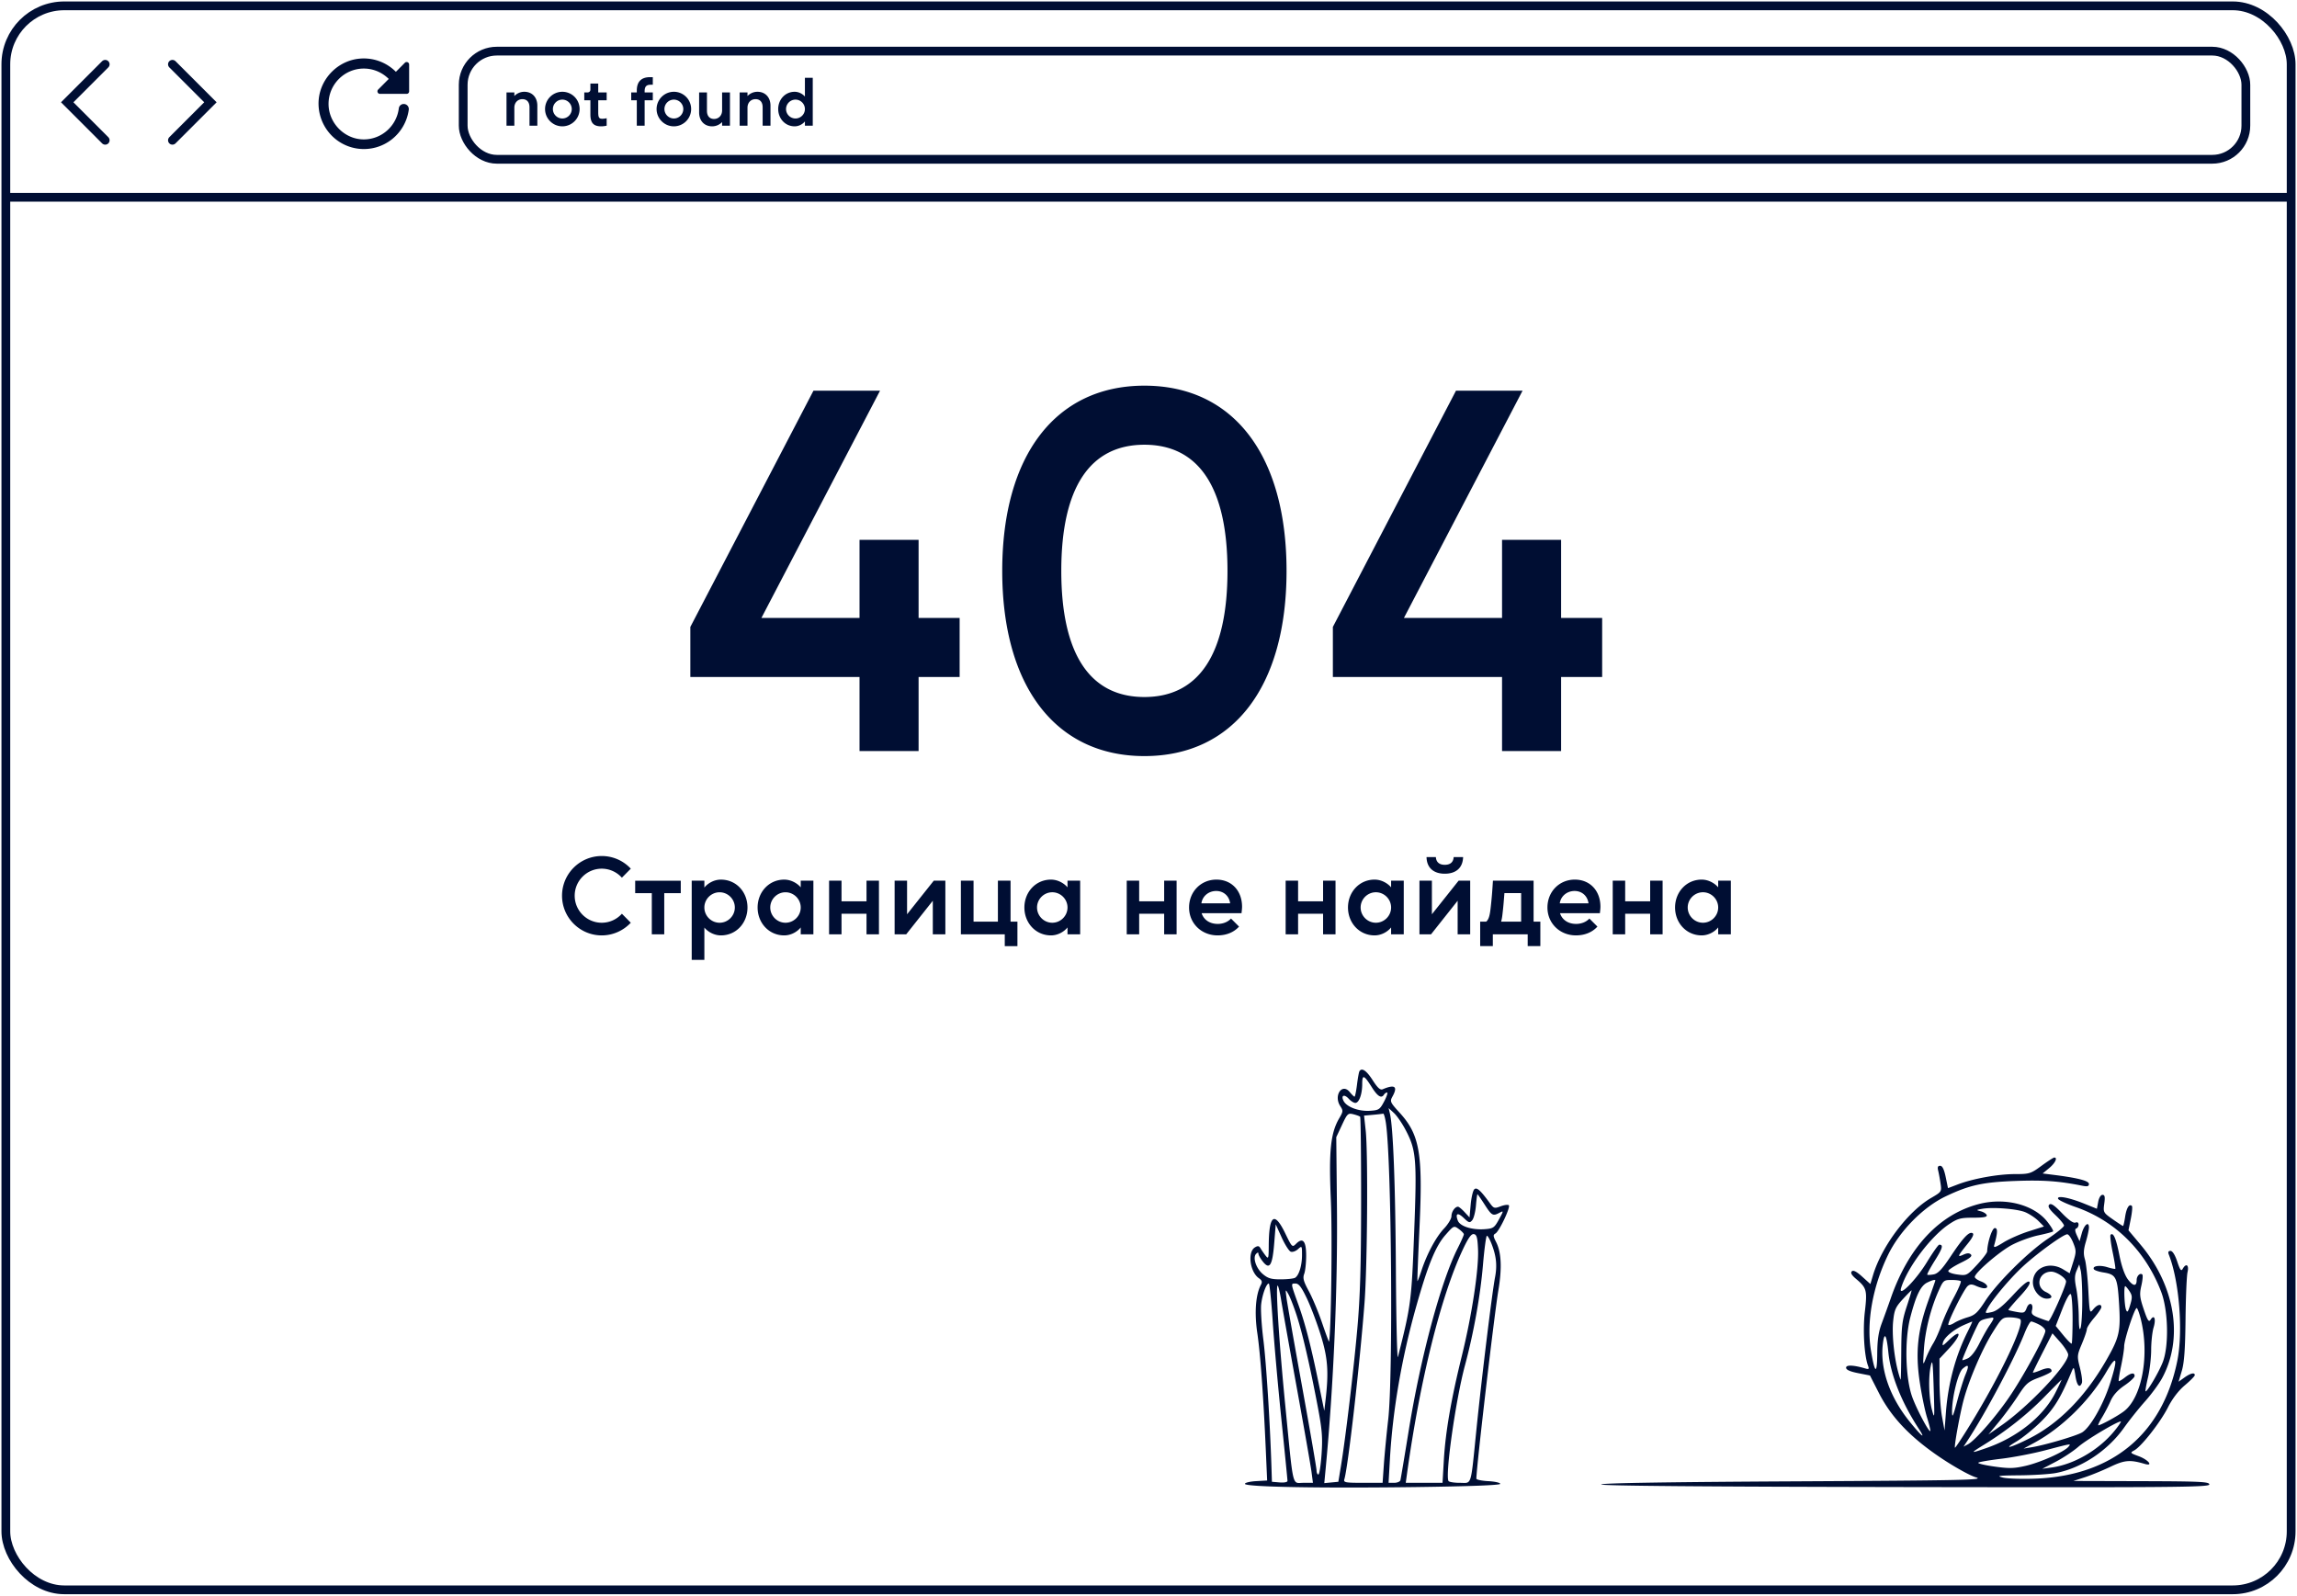 <svg width="786" height="546" fill="none" xmlns="http://www.w3.org/2000/svg"><path fill-rule="evenodd" clip-rule="evenodd" d="M698.538 398.935c-3.651 2.673-4.094 2.81-9.085 2.81-5.765 0-14.268 1.538-19.509 3.53l-3.368 1.28-.794-3.826c-.545-2.624-1.138-3.826-1.886-3.826-.777 0-.977.461-.694 1.599.219.879.589 2.877.822 4.439.419 2.811.384 2.865-3.232 4.973-7.975 4.65-16.911 16.538-19.878 26.446l-.9 3.005-2.808-2.539c-1.94-1.752-3.037-2.309-3.546-1.8-.509.508-.041 1.322 1.512 2.629 3.579 3.012 3.813 3.898 2.955 11.187-.738 6.259-.208 15.109 1.108 18.54.4 1.042.231 1.222-.851.902-4.103-1.213-6.677-1.325-6.677-.291 0 .713 1.313 1.311 4.084 1.858l4.084.807 3.076 6.025c4.274 8.368 10.917 15.299 21.345 22.269 4.539 3.034 9.847 5.977 11.801 6.543 3.184.923-3.27 1.066-62.324 1.384-43.207.233-65.875.6-65.875 1.066 0 .47 35.277.771 104.051.89 92.198.16 104.051.058 104.051-.888 0-.927-3.064-1.076-23.261-1.132l-23.26-.065 3.906-1.268c2.149-.697 6.083-2.306 8.745-3.575 4.88-2.326 6.731-2.483 11.77-.995 3.084.91 1.273-1.402-2.065-2.637-2.954-1.093-3.025-1.184-1.531-1.983 2.45-1.311 8.929-9.583 11.546-14.738 1.519-2.993 3.596-5.708 5.775-7.546 1.872-1.578 3.403-3.139 3.403-3.469 0-1.009-1.455-.671-3.555.825l-2 1.424 1.118-3.733c.821-2.743 1.157-7.401 1.267-17.584.083-7.619.39-14.891.684-16.161.576-2.492-.483-3.224-1.649-1.14-.518.926-.906.41-1.868-2.486-.755-2.274-1.623-3.655-2.297-3.655-.747 0-.931.387-.593 1.243 3.574 9.033 4.95 26.28 2.904 36.38-5.064 24.998-22.166 39.251-48.345 40.294-4.687.187-9.801.026-11.364-.358-2.37-.582-1.417-.709 5.763-.769 4.732-.039 10.324-.397 12.426-.796 8.691-1.648 17.715-7.639 23.252-15.437 1.818-2.56 5.063-6.628 7.211-9.042 2.149-2.412 4.775-5.984 5.836-7.936 7.409-13.628 4.54-31.544-7.312-45.662l-4.169-4.966.794-3.952c.436-2.173.608-4.135.383-4.361-.895-.895-1.866.636-2.319 3.657-.262 1.749-.591 3.18-.73 3.18-.14 0-1.732-1.039-3.539-2.309-3.206-2.253-3.276-2.382-2.876-5.327.318-2.34.181-3.02-.609-3.02-.594 0-1.206.994-1.466 2.38l-.446 2.38-4.271-1.725c-5.235-2.115-9.417-2.903-9.017-1.7.155.463 2.835 1.728 5.956 2.81 13.581 4.712 24.004 15.04 29.338 29.071 2.406 6.33 2.683 18.373.553 23.969-1.311 3.441-5.46 10.472-5.913 10.019-.124-.123.258-2.267.846-4.766.589-2.498 1.076-6.743 1.081-9.433.006-2.689.382-6.128.835-7.64.876-2.924.225-4.591-1.032-2.643-.614.951-1.044.299-2.344-3.552-1.378-4.082-1.489-5.17-.819-8.088.425-1.854.58-3.565.343-3.8-.724-.726-1.944.431-1.944 1.844 0 2.287-1.189 2.213-2.995-.185-1.108-1.473-2.161-4.464-2.922-8.306-1.135-5.734-2.074-7.905-3.013-6.968-.236.237.081 2.903.706 5.925s1.037 5.593.915 5.715c-.121.121-1.375-.134-2.785-.566-2.622-.805-5.217-.383-4.527.735.212.342 1.648.824 3.191 1.07 4.397.704 4.834 1.559 5.396 10.554.601 9.621.142 11.655-4.423 19.587-7.168 12.455-16.234 21.638-26.381 26.721-6.424 3.219-9.147 3.862-4.356 1.028 2.149-1.27 6.014-4.405 8.591-6.966 4.381-4.354 6.66-8.104 10.386-17.088.69-1.664.77-1.563 1.259 1.598.515 3.327 1.458 4.335 2.213 2.367.212-.555-.088-2.871-.668-5.148-1.016-3.993-.993-4.285.656-8.206.942-2.236 1.711-4.497 1.711-5.024 0-.528 1.119-2.266 2.486-3.864 1.368-1.598 2.486-3.254 2.486-3.68 0-1.278-1.464-.878-2.793.764-1.209 1.492-1.258 1.298-1.676-6.571-.238-4.461-.762-9.208-1.166-10.551-.555-1.845-.477-3.306.32-5.989.579-1.952 1.054-4.157 1.054-4.9 0-2.263-1.623-.966-2.441 1.952l-.77 2.745-.938-2.058c-.643-1.413-.697-2.137-.17-2.313.422-.141.767-.743.767-1.338 0-.677-.404-.927-1.079-.669-.698.268-2.331-.884-4.62-3.259-2.61-2.708-3.749-3.465-4.335-2.879-.585.585-.025 1.526 2.134 3.58 1.611 1.533 2.929 3.146 2.929 3.586 0 .439-2.477 2.458-5.505 4.486-6.843 4.585-17.396 15.067-21.454 21.312-2.581 3.97-3.522 4.846-5.986 5.567-1.607.471-3.67 1.333-4.583 1.916-.912.584-1.831.889-2.042.679-.512-.513 5.309-12.203 6.619-13.291.786-.653 1.457-.662 2.82-.042.983.449 2.252.815 2.82.815 1.814 0 1.105-1.516-1.099-2.348-1.172-.443-2.131-1.126-2.131-1.518 0-1.413 8.372-8.642 12.648-10.922 2.404-1.281 6.485-2.771 9.071-3.313 2.586-.541 4.868-1.151 5.072-1.354.203-.203-.691-1.71-1.989-3.348-4.592-5.799-14.366-8.332-23.308-6.041-13.539 3.469-24.105 14.713-30.195 32.135a505.331 505.331 0 01-3.17 8.785c-1.061 2.832-1.476 5.668-1.509 10.301-.051 7.315-.813 6.952-2.137-1.019-1.609-9.683.538-21.802 5.792-32.685 3.982-8.251 12.029-16.439 19.782-20.129 8.141-3.875 12.647-4.859 24.148-5.276 9.259-.334 14.688.06 22.55 1.638 1.782.358 2.309.221 2.309-.598 0-1.084-3.806-2.069-12.007-3.105l-3.839-.486 2.247-1.847c2.058-1.692 2.995-3.668 1.702-3.592-.293.018-2.26 1.296-4.371 2.842zm-5.534 15.848c1.436.6 3.467 1.946 4.511 2.992l1.901 1.9-5.188 1.645c-2.853.905-6.763 2.625-8.689 3.822-2.782 1.731-3.429 1.922-3.15.934 1.193-4.238 1.252-5.862.215-5.862-.934 0-2.527 4.865-2.627 8.027-.015.469-1.59 2.528-3.5 4.576-3.432 3.678-3.512 3.717-6.746 3.274-1.892-.259-3.176-.781-3.042-1.237.126-.433 2.091-1.695 4.365-2.804 2.97-1.449 3.918-2.234 3.366-2.787-.553-.553-1.289-.533-2.611.069-2.179.993-1.997.551 1.608-3.904 1.557-1.923 2.117-3.127 1.604-3.444-1.166-.721-3.224 1.443-7.529 7.914-2.908 4.37-4.322 5.875-5.789 6.156-1.068.206-2.064.252-2.213.105-.15-.147 1.021-2.332 2.602-4.853 2.649-4.226 2.974-5.409 1.486-5.409-.311 0-2.208 2.691-4.216 5.978-3.804 6.227-9.877 12.316-8.835 8.859 2.103-6.974 10.187-17.719 16.456-21.871 2.909-1.928 3.929-2.2 8.23-2.2 3.553 0 4.829-.241 4.619-.868-.159-.479-1.064-1.071-2.012-1.318-1.674-.435-1.662-.459.408-.845 3.563-.664 12.007-.006 14.776 1.151zm16.415 10.463c1.077 2.691 1.075 3.173-.028 6.673l-1.19 3.774-2.202-1.344c-4.785-2.918-10.37-.53-10.37 4.435 0 2.761 2.396 5.583 4.74 5.583 2.235 0 2.085-1.137-.301-2.275-3.798-1.812-2.416-6.96 1.87-6.96 1.79 0 5.073 2.216 5.041 3.402-.04 1.531-5.426 13.611-6.023 13.511-.391-.064-1.904-.586-3.362-1.16-2.214-.869-2.585-1.304-2.25-2.636.58-2.311-1.001-2.907-1.842-.695-.639 1.682-.949 1.808-3.372 1.369-1.468-.265-2.765-.563-2.884-.662-.118-.099 1.609-2.15 3.837-4.557 2.735-2.955 3.818-4.611 3.332-5.097-.485-.486-2.309.998-5.612 4.567-3.511 3.794-5.563 5.432-7.264 5.797-2.312.496-2.349.467-1.496-1.159 1.615-3.078 7.736-10.361 12.121-14.422 4.866-4.505 13.876-11.044 15.218-11.044.482 0 1.399 1.304 2.037 2.9zm3.101 19.476c.007 4.298-.243 8.613-.555 9.59-.394 1.232-.591.048-.64-3.864-.039-3.102-.426-7.418-.86-9.59-.611-3.058-.586-4.431.114-6.081l.902-2.131.513 2.131c.282 1.172.519 5.647.526 9.945zm-50.273-6.571c0 .098-1.11 3.282-2.466 7.077-3.589 10.045-4.374 17.447-2.907 27.448.643 4.389 1.783 9.949 2.532 12.358.75 2.41 1.251 4.493 1.113 4.63-.464.465-4.687-7.495-6.192-11.671-2.333-6.474-2.652-19.489-.667-27.151 1.957-7.548 3.538-10.834 5.746-11.95 1.665-.841 2.841-1.148 2.841-.741zm8.699.235c.228.228-.836 2.731-2.364 5.563-1.528 2.833-3.412 6.995-4.188 9.249-.775 2.255-2.059 5.151-2.854 6.438-.795 1.285-1.925 3.571-2.511 5.078-1.056 2.715-1.062 2.689-.695-2.973.41-6.326 2.271-13.805 4.931-19.821 1.686-3.812 1.839-3.946 4.507-3.946 1.519 0 2.947.186 3.174.412zm57.739 3.439c.964 1.473.997 2.149.233 4.703-.719 2.398-.996 2.723-1.416 1.654-.582-1.481-.814-8.077-.283-8.077.186 0 .846.774 1.466 1.72zm-76.221 5.206c-1.581 4.78-1.828 6.792-1.878 15.271-.032 5.371-.125 9.766-.208 9.767-.083.002-.473-1.196-.866-2.662-1.397-5.197-2.158-12.957-1.701-17.334.405-3.874.822-4.826 3.279-7.493 1.548-1.68 2.901-3.054 3.004-3.054.105 0-.63 2.477-1.63 5.505zm56.745 4.438c-.012 4.394-.151 8.118-.308 8.275-.158.158-1.452-1.135-2.876-2.874l-2.59-3.16 2.254-5.759c1.347-3.444 2.513-5.501 2.898-5.116.353.354.634 4.24.622 8.634zm23.309-.231c3.126 12.413.449 27.029-5.809 31.722-2.21 1.656-7.86 4.739-8.688 4.739-.216 0 .344-1.198 1.244-2.663.899-1.465 2.219-3.998 2.933-5.629.87-1.989 2.439-3.743 4.764-5.328 1.907-1.299 3.467-2.762 3.468-3.251.002-1.296-1.297-1.087-3.369.543-1 .787-1.925 1.324-2.055 1.194-.13-.13.233-2.452.806-5.16.574-2.708 1.043-5.723 1.043-6.699.001-2.319 3.696-13.507 4.332-13.114.27.166.868 1.807 1.331 3.646zm-50.384-.054c0 .232-.598 1.271-1.33 2.308-.732 1.038-2.303 3.82-3.49 6.183-1.345 2.679-2.852 4.614-3.996 5.136-1.011.46-1.837.712-1.837.559 0-.675 5.119-12.156 5.77-12.94.625-.753 1.419-1.04 4.351-1.573.293-.053.532.094.532.327zm9.114.198c1.856 1.177-6.688 19.238-17.103 36.15-2.728 4.43-5.059 7.954-5.18 7.833-.357-.357 1.747-11.9 3.015-16.545 1.886-6.909 6.291-17.139 9.814-22.793 3.12-5.007 3.411-5.266 5.895-5.256 1.437.006 3.039.281 3.559.611zm-17.892 4.173c-4.204 8.348-6.755 17.825-7.503 27.882l-.45 6.038-.867-4.675c-.477-2.572-.868-8.1-.868-12.285v-7.608l3.196-3.418c4.496-4.807 4.409-7.188-.104-2.814-2.02 1.958-2.251 2.04-1.895.677.465-1.779 3.764-4.491 7.357-6.051 1.35-.585 2.54-1.077 2.644-1.092.105-.015-.575 1.49-1.51 3.346zm24.439-2.29c1.152.596 2.096 1.552 2.096 2.125 0 1.661-6.725 14.139-11.629 21.578-4.619 7.008-12.229 15.829-14.88 17.248l-1.493.799 1.355-2.06c6.181-9.391 15.99-27.842 19.506-36.689.893-2.247 1.922-4.085 2.287-4.085.364 0 1.606.488 2.758 1.084zm-51.632 9.423c.771 7.772 4.512 17.17 10.453 26.255 2.507 3.833.96 2.605-3.195-2.539-6.83-8.454-10.141-18.057-9.141-26.505.521-4.403 1.282-3.275 1.883 2.789zm61.54.872c0 3.381-13.395 17.577-22.754 24.115l-4.541 3.171 3.527-4.252c1.939-2.338 4.9-6.37 6.58-8.958 2.77-4.269 3.449-4.855 7.28-6.289 2.325-.869 4.226-1.841 4.226-2.162 0-1.222-1.363-1.328-3.831-.296-1.408.589-2.561.925-2.561.749 0-.177 1.504-3.265 3.342-6.862l3.343-6.541 2.695 3.037c1.482 1.67 2.694 3.6 2.694 4.288zm14.244 10.056c-2.262 7.059-6.604 14.665-9.404 16.472-1.762 1.138-12.591 4.345-17.269 5.116l-2.841.468 3.551-1.917c9.584-5.173 18.999-14.403 24.747-24.261 3.691-6.329 4.108-4.912 1.216 4.122zm-60.215 3.073c.266 8.685.227 9.023-.652 5.683-1.027-3.896-1.247-10.897-.462-14.652.651-3.115.776-2.111 1.114 8.969zm10.811-6.293c-.633 1.508-1.915 5.618-2.849 9.134-1.351 5.091-1.704 5.845-1.731 3.7-.061-4.922 2.052-13.546 3.654-14.906 2.033-1.725 2.285-1.162.926 2.072zm30.811 6.115c-4.116 8.162-13.113 15.358-23.799 19.034-5.448 1.875-5.488 1.793-.595-1.229 7.641-4.719 14.798-10.391 20.575-16.31 3.125-3.2 5.767-5.844 5.87-5.876.104-.032-.82 1.94-2.051 4.381zm20.2 13.089c-5.349 6.553-13.819 11.488-21.533 12.548l-3.196.439 4.617-2.407c2.539-1.324 6.026-3.635 7.75-5.135 2.714-2.363 12.822-8.414 14.493-8.675.318-.05-.64 1.403-2.131 3.23zm-15.774 5.466c-1.403 1.691-9.57 5.336-14.535 6.488-4.035.935-5.719.977-10.816.263-3.32-.464-5.783-1.06-5.475-1.323.31-.264 3.853-.87 7.873-1.348 4.02-.479 10.732-1.766 14.915-2.86 9.37-2.451 9.014-2.397 8.038-1.22zM465.177 366.554c-.18.293-.555 2.37-.834 4.617-.28 2.247-.66 4.085-.846 4.085-.185 0-.927-.72-1.649-1.599-2.61-3.179-5.579 1.228-3.236 4.804 1.03 1.573 1.006 1.886-.321 4.138-2.989 5.065-3.63 11.296-2.89 28.057.522 11.824.097 44.985-.621 48.423-.041.196-1.109-2.681-2.373-6.393-1.265-3.712-3.311-8.611-4.548-10.888-1.82-3.348-2.122-4.478-1.579-5.907.37-.972.672-3.79.672-6.262 0-5.009-1.15-6.338-3.474-4.014-1.277 1.277-1.377 1.178-3.673-3.567-3.749-7.751-5.609-6.35-5.66 4.265-.02 4.378-.099 4.608-1.114 3.286-.6-.781-1.372-1.9-1.715-2.486-.483-.825-.913-.889-1.905-.284-2.591 1.583-1.711 8.39 1.365 10.544 1.068.749 1.223 1.27.68 2.284-1.79 3.345-2.25 9.55-1.223 16.477 1.038 6.999 2.084 21.392 2.907 40.022l.461 10.439-3.8.217c-2.091.119-3.801.537-3.801.928 0 1.06 25.535 1.538 58.595 1.095 18.447-.246 28.765-.64 28.765-1.095 0-.391-1.837-.807-4.084-.924-2.246-.117-4.083-.504-4.083-.86 0-3.773 6.084-55.79 7.559-64.635 1.251-7.499.98-12.874-.826-16.367-1.004-1.942-1.039-2.409-.216-2.87 1.307-.731 5.241-9.02 4.591-9.671-.28-.28-1.536-.121-2.79.354-2.13.806-2.376.734-3.702-1.085-3.244-4.45-4.491-5.552-5.337-4.72-.451.443-1 2.788-1.219 5.209l-.399 4.403-1.701-1.835c-.935-1.008-1.943-1.834-2.239-1.834-1.05 0-2.244 1.725-2.244 3.239 0 .844-1.134 2.737-2.519 4.206-2.795 2.964-5.869 8.692-7.754 14.445-.679 2.077-1.299 3.675-1.376 3.552-.078-.123.242-8.375.71-18.338 1.19-25.33.08-31.742-6.798-39.269-3.234-3.539-3.376-3.856-2.461-5.508 1.922-3.472.853-4.283-3.319-2.516-.847.359-1.745-.45-3.449-3.105-2.123-3.309-3.715-4.384-4.527-3.057zm4.262 5.506c1.976 3.128 3.271 3.904 4.148 2.485.241-.391.713-.71 1.048-.71.335 0-.107 1.359-.983 3.019-1.481 2.808-1.82 3.034-4.848 3.233-3.803.25-7.917-1.26-9.012-3.308-1.051-1.964.171-2.525 1.735-.796.699.772 1.708 1.404 2.244 1.404 1.283 0 2.358-2.953 2.358-6.482 0-3.348.597-3.14 3.31 1.155zm11.467 14.446c3.725 7.052 3.968 9.921 2.996 35.279-.899 23.459-1.082 24.857-5.541 42.521-.282 1.116-.6-12.31-.708-29.836-.178-29.189-.93-48.783-2.051-53.469l-.44-1.838 1.81 1.66c.995.913 2.765 3.47 3.934 5.683zm-15.489-4.385c.196.196.348 13.357.336 29.245-.016 21.722-.334 32.413-1.283 43.096-1.286 14.487-4.061 37.771-5.635 47.286l-.874 5.281-2.405.23-2.405.23.461-4.847c2.697-28.337 4.147-61.789 3.876-89.382l-.237-24.152 1.95-4.163c1.83-3.908 2.068-4.132 3.904-3.671 1.076.27 2.116.65 2.312.847zm8.826 2.192c1.923 13.131 2.489 86.533.782 101.405-.583 5.079-1.254 12.032-1.491 15.451l-.43 6.216h-6.731c-6.084 0-6.695-.121-6.349-1.244 1.269-4.125 5.35-39.883 6.911-60.559.96-12.709 1.213-51.209.387-58.74l-.56-5.108 3.057-.273c1.682-.151 3.253-.33 3.493-.398.24-.068.659 1.394.931 3.25zm33.791 27.882c2.426 3.783 2.818 3.994 5.113 2.765 1.407-.753 1.397-.656-.233 2.309-1.571 2.855-1.95 3.113-4.89 3.327-4.344.316-8.445-.996-9.178-2.936-.946-2.501-.044-2.887 2.053-.878 1.752 1.678 2.036 1.75 2.886.725.518-.624 1.086-2.875 1.263-5 .176-2.125.407-3.864.514-3.864.106 0 1.218 1.598 2.472 3.552zm-66.367 16.098c.592.227 1.704-.155 2.471-.849 1.365-1.236 1.394-1.197 1.394 1.999 0 3.549-1.022 6.92-2.353 7.767-.464.295-2.657.541-4.873.548-3.282.008-4.424-.322-6.162-1.785-2.333-1.963-3.569-5.681-2.309-6.942.537-.537.782-.545.782-.025 0 .416.671 1.611 1.493 2.655 2.316 2.946 3.294 1.395 3.902-6.192l.524-6.526 2.027 4.468c1.115 2.458 2.511 4.654 3.104 4.882zm59.242-5.955c.012.304-.923 2.425-2.078 4.714-5.781 11.453-12.719 37.268-16.795 62.494-1.428 8.834-2.705 16.463-2.837 16.951-.133.488-1.099.888-2.147.888h-1.906l.465-8.148c.957-16.759 4.057-34.708 9.039-52.341 3.995-14.137 6.6-20.496 9.966-24.32 2.842-3.229 2.889-3.25 4.571-2.027.934.68 1.709 1.484 1.722 1.789zm4.852 5.125c.295 6.806-2.101 22.551-5.566 36.589-3.664 14.849-5.582 25.994-6.143 35.696l-.441 7.637h-12.584l.419-3.02c4.474-32.279 11.683-61.153 19.247-77.096 1.801-3.796 2.797-5.151 3.664-4.986.953.182 1.233 1.216 1.404 5.18zm4.586-1.949c1.676 4.265 2.013 7.453 1.227 11.587-1.026 5.388-4.56 34.316-6.375 52.169-2.021 19.877-1.47 18.115-5.66 18.115-1.923 0-3.666-.275-3.874-.612-1.21-1.959 2.458-27.798 5.611-39.524 2.979-11.078 5.265-23.799 6.16-34.276.475-5.567 1.088-10.123 1.363-10.123.276 0 .972 1.2 1.548 2.664zm-74.844 26.639c.472 7.131 1.803 22.16 2.958 33.4 1.154 11.239 2.099 20.769 2.099 21.176 0 .423-1.147.646-2.663.521l-2.664-.221-.158-4.972c-.487-15.329-1.796-35.936-2.774-43.688-.617-4.884-.951-10.333-.743-12.11.39-3.338 1.767-7.07 2.607-7.07.263 0 .865 5.833 1.338 12.964zm11.716-7.814c1.348 2.832 3.486 8.507 4.753 12.609 2.384 7.721 2.733 12.442 1.627 21.961l-.448 3.847-1.998-9.754c-2.515-12.272-4.507-20.01-6.784-26.354-2.767-7.71-2.731-7.459-1.077-7.459 1.134 0 2.044 1.194 3.927 5.15zm-8.793.711c.459 2.832 2.867 16.338 5.351 30.013 2.483 13.674 4.734 26.541 5.002 28.592l.487 3.73h-3.256c-3.953 0-3.342 2.596-6.187-26.284-2.14-21.716-3.386-41.202-2.634-41.202.221 0 .777 2.318 1.237 5.151zm5.263 5.012c1.978 6.061 4.56 17.221 7.203 31.14 1.513 7.965 1.726 10.601 1.326 16.415-.263 3.809-.756 6.926-1.096 6.926-.34 0-.619-.633-.619-1.406 0-.773-2.216-13.64-4.926-28.592-2.709-14.953-5.116-28.625-5.349-30.383-.414-3.128-.4-3.157.647-1.322.588 1.031 1.854 4.281 2.814 7.222z" fill="#000E33"/><rect x="2" y="2" width="782" height="542" rx="20" stroke="#000E33" stroke-width="3"/><path d="M140 31.252v-9.159c0-.779-.931-1.16-1.465-.606l-3.068 3.082a15.511 15.511 0 00-5.712-3.644 15.462 15.462 0 00-6.713-.857c-7.221.658-13.167 6.492-13.96 13.746a15.633 15.633 0 003.312 11.332 15.46 15.46 0 0021.604 2.599 15.594 15.594 0 005.881-10.226 1.735 1.735 0 00-1.723-1.939c-.862 0-1.586.64-1.689 1.489-.741 6.042-5.928 10.717-12.15 10.63-6.394-.086-11.788-5.505-11.891-11.946-.104-6.752 5.36-12.292 12.064-12.292 3.326 0 6.342 1.368 8.53 3.55l-3.602 3.618c-.551.554-.172 1.488.604 1.488h9.116c.483 0 .862-.38.862-.865z" fill="#000E33"/><path d="M36 22L23 35l13 13M59 22l13 13-13 13" stroke="#000E33" stroke-width="3" stroke-linecap="round"/><path stroke="#000E33" stroke-width="3" d="M2 67.5h782"/><rect x="158.5" y="17.5" width="610" height="37" rx="11.5" stroke="#000E33" stroke-width="3"/><path d="M236.224 231.65h57.893V257h20.211v-25.35h14.045v-20.211h-14.045v-26.72h-20.211v26.72h-33.571l40.593-77.762h-22.78l-42.135 80.845v17.128zm155.369 27.063c30.488 0 48.644-23.808 48.644-63.374s-18.156-63.374-48.644-63.374c-30.317 0-48.644 23.808-48.644 63.374s18.327 63.374 48.644 63.374zm-28.433-63.374c0-28.433 9.764-43.163 28.433-43.163 18.67 0 28.433 14.73 28.433 43.163 0 28.432-9.763 43.163-28.433 43.163-18.669 0-28.433-14.731-28.433-43.163zm92.926 36.311h57.893V257h20.211v-25.35h14.045v-20.211H534.19v-26.72h-20.211v26.72h-33.571l40.594-77.762h-22.781l-42.135 80.845v17.128zM192.321 306.49c0 7.487 6.093 13.58 13.58 13.58 3.928 0 7.451-1.688 9.947-4.331l-3.046-3.083c-1.725 1.909-4.184 3.083-6.901 3.083-5.101 0-9.249-4.147-9.249-9.249s4.148-9.249 9.249-9.249c2.717 0 5.176 1.174 6.901 3.083l3.046-3.083a13.518 13.518 0 00-9.947-4.331c-7.487 0-13.58 6.093-13.58 13.58zm30.718-.881v14.094h4.258v-14.094h5.652v-4.257H217.35v4.257h5.689zm13.655 22.829h4.331v-11.047c1.211 1.468 3.34 2.679 5.652 2.679 5.285 0 9.102-4.294 9.102-9.543 0-5.285-3.817-9.542-9.102-9.542-2.312 0-4.441 1.211-5.652 2.716v-2.349h-4.331v27.086zm9.542-23.123c2.863 0 5.212 2.349 5.212 5.212 0 2.863-2.349 5.212-5.212 5.212-2.862 0-5.211-2.349-5.211-5.212 0-2.863 2.349-5.212 5.211-5.212zm13.006 5.212c0 5.249 3.854 9.543 9.103 9.543 2.312 0 4.441-1.211 5.652-2.716v2.349h4.331v-18.351h-4.331v2.275c-1.211-1.431-3.34-2.642-5.652-2.642-5.249 0-9.103 4.294-9.103 9.542zm9.543-5.212c2.863 0 5.212 2.349 5.212 5.212 0 2.863-2.349 5.212-5.212 5.212-2.863 0-5.212-2.349-5.212-5.212 0-2.863 2.349-5.212 5.212-5.212zm19.172 14.388v-7.047h8.552v7.047h4.257v-18.351h-4.257v7.047h-8.552v-7.047h-4.258v18.351h4.258zm35.531-18.351h-3.964l-9.139 11.488v-11.488h-4.258v18.351h3.964l9.102-11.488v11.488h4.295v-18.351zm5.318 18.351h15.011v4.037h4.331v-8.368h-2.349v-14.02h-4.331v14.02h-8.331v-14.02h-4.331v18.351zm21.724-9.176c0 5.249 3.854 9.543 9.102 9.543 2.313 0 4.441-1.211 5.653-2.716v2.349h4.33v-18.351h-4.33v2.275c-1.212-1.431-3.34-2.642-5.653-2.642-5.248 0-9.102 4.294-9.102 9.542zm9.543-5.212c2.863 0 5.212 2.349 5.212 5.212 0 2.863-2.349 5.212-5.212 5.212-2.863 0-5.212-2.349-5.212-5.212 0-2.863 2.349-5.212 5.212-5.212zm29.735 14.388v-7.047h8.552v7.047h4.258v-18.351h-4.258v7.047h-8.552v-7.047h-4.257v18.351h4.257zm17.073-9.176c0 5.396 4.22 9.543 9.763 9.543 3.009 0 5.579-1.064 7.34-3.01l-2.752-2.752c-1.102 1.211-2.79 1.835-4.552 1.835-2.716 0-4.771-1.395-5.505-3.67h13.653c.074-.734.184-1.505.184-2.203 0-5.468-3.56-9.285-8.772-9.285-5.322 0-9.359 4.147-9.359 9.542zm9.286-5.652c2.459 0 4.404 1.615 4.771 4.221h-9.837c.368-2.533 2.533-4.221 5.066-4.221zm28.021 14.828v-7.047h8.551v7.047h4.258v-18.351h-4.258v7.047h-8.551v-7.047h-4.258v18.351h4.258zm17.072-9.176c0 5.249 3.854 9.543 9.102 9.543 2.313 0 4.441-1.211 5.653-2.716v2.349h4.331v-18.351h-4.331v2.275c-1.212-1.431-3.34-2.642-5.653-2.642-5.248 0-9.102 4.294-9.102 9.542zm9.543-5.212c2.863 0 5.212 2.349 5.212 5.212 0 2.863-2.349 5.212-5.212 5.212-2.863 0-5.212-2.349-5.212-5.212 0-2.863 2.349-5.212 5.212-5.212zm32.275-3.963h-3.964l-9.139 11.488v-11.488h-4.258v18.351h3.964l9.103-11.488v11.488h4.294v-18.351zm-14.938-8.075c.073 3.67 2.422 5.689 6.239 5.689 3.854 0 6.166-2.019 6.276-5.689h-3.23c-.11 1.688-1.101 2.642-3.046 2.642-1.908 0-2.936-.954-3.046-2.642h-3.193zm18.354 30.463h4.331v-4.037h11.929v4.037h4.33v-8.368h-2.312v-14.02h-13.91c-.221 3.523-.404 6.056-.808 9.506-.183 1.541-.44 3.67-1.505 4.514h-2.055v8.368zm7.708-11.634c.257-2.129.403-4.185.587-6.497h5.726v9.763h-6.864c.33-1.064.441-2.239.551-3.266zm15.309-1.579c0 5.396 4.22 9.543 9.763 9.543 3.009 0 5.579-1.064 7.34-3.01l-2.752-2.752c-1.102 1.211-2.79 1.835-4.552 1.835-2.716 0-4.771-1.395-5.505-3.67h13.653c.074-.734.184-1.505.184-2.203 0-5.468-3.56-9.285-8.772-9.285-5.322 0-9.359 4.147-9.359 9.542zm9.286-5.652c2.459 0 4.404 1.615 4.771 4.221h-9.837c.368-2.533 2.533-4.221 5.066-4.221zm17.314 14.828v-7.047h8.551v7.047h4.258v-18.351h-4.258v7.047h-8.551v-7.047h-4.258v18.351h4.258zm17.072-9.176c0 5.249 3.854 9.543 9.102 9.543 2.313 0 4.441-1.211 5.653-2.716v2.349h4.331v-18.351h-4.331v2.275c-1.212-1.431-3.34-2.642-5.653-2.642-5.248 0-9.102 4.294-9.102 9.542zm9.543-5.212c2.863 0 5.212 2.349 5.212 5.212 0 2.863-2.349 5.212-5.212 5.212-2.863 0-5.212-2.349-5.212-5.212 0-2.863 2.349-5.212 5.212-5.212zM176.002 43v-6.139c0-1.796 1.205-2.933 2.751-2.933 1.432 0 2.433.887 2.433 2.797V43h2.683v-6.844c0-2.887-1.819-4.752-4.457-4.752a4.716 4.716 0 00-3.41 1.455v-1.227h-2.683V43h2.683zm16.42-11.596a5.914 5.914 0 00-5.912 5.912c0 3.251 2.66 5.911 5.912 5.911a5.914 5.914 0 005.911-5.911 5.9 5.9 0 00-5.911-5.912zm-3.229 5.912a3.241 3.241 0 013.229-3.229 3.24 3.24 0 013.228 3.229 3.24 3.24 0 01-3.228 3.228 3.241 3.241 0 01-3.229-3.228zm10.737-5.684v2.683h2.092v4.865c0 2.865 1.091 4.047 3.683 4.047a8.25 8.25 0 001.887-.227v-2.547c-.568.114-1.023.182-1.523.182-1.092 0-1.365-.454-1.365-2.25v-4.07h2.888v-2.683h-2.888v-3.047h-2.682v2.069c0 .591-.41.978-1.001.978h-1.091zm17.972 2.683V43h2.683v-8.685h2.796v-2.683h-2.796V31.2c0-1.728.75-2.206 2.092-2.206h.704v-2.592h-.932c-2.796 0-4.547 1.342-4.547 4.616v.614h-1.91v2.683h1.91zm12.686-2.91a5.914 5.914 0 00-5.912 5.91c0 3.252 2.66 5.912 5.912 5.912a5.914 5.914 0 005.911-5.911 5.9 5.9 0 00-5.911-5.912zm-3.229 5.91a3.241 3.241 0 013.229-3.228 3.24 3.24 0 013.228 3.229 3.24 3.24 0 01-3.228 3.228 3.241 3.241 0 01-3.229-3.228zm11.868-5.683v6.843c0 2.888 1.819 4.752 4.457 4.752a4.716 4.716 0 003.41-1.455V43h2.683V31.632h-2.683v6.138c0 1.774-1.205 2.934-2.751 2.934-1.432 0-2.433-.91-2.433-2.797v-6.275h-2.683zM255.781 43v-6.139c0-1.796 1.205-2.933 2.752-2.933 1.432 0 2.432.887 2.432 2.797V43h2.683v-6.844c0-2.887-1.819-4.752-4.456-4.752a4.718 4.718 0 00-3.411 1.455v-1.227h-2.683V43h2.683zm10.509-5.684c0 3.251 2.387 5.911 5.638 5.911 1.433 0 2.752-.75 3.502-1.682V43h2.683V26.63h-2.683v6.411c-.75-.886-2.069-1.637-3.502-1.637-3.251 0-5.638 2.66-5.638 5.912zm5.911-3.229a3.241 3.241 0 013.229 3.229 3.241 3.241 0 01-3.229 3.228 3.24 3.24 0 01-3.228-3.228 3.24 3.24 0 013.228-3.229z" fill="#000E33"/></svg>